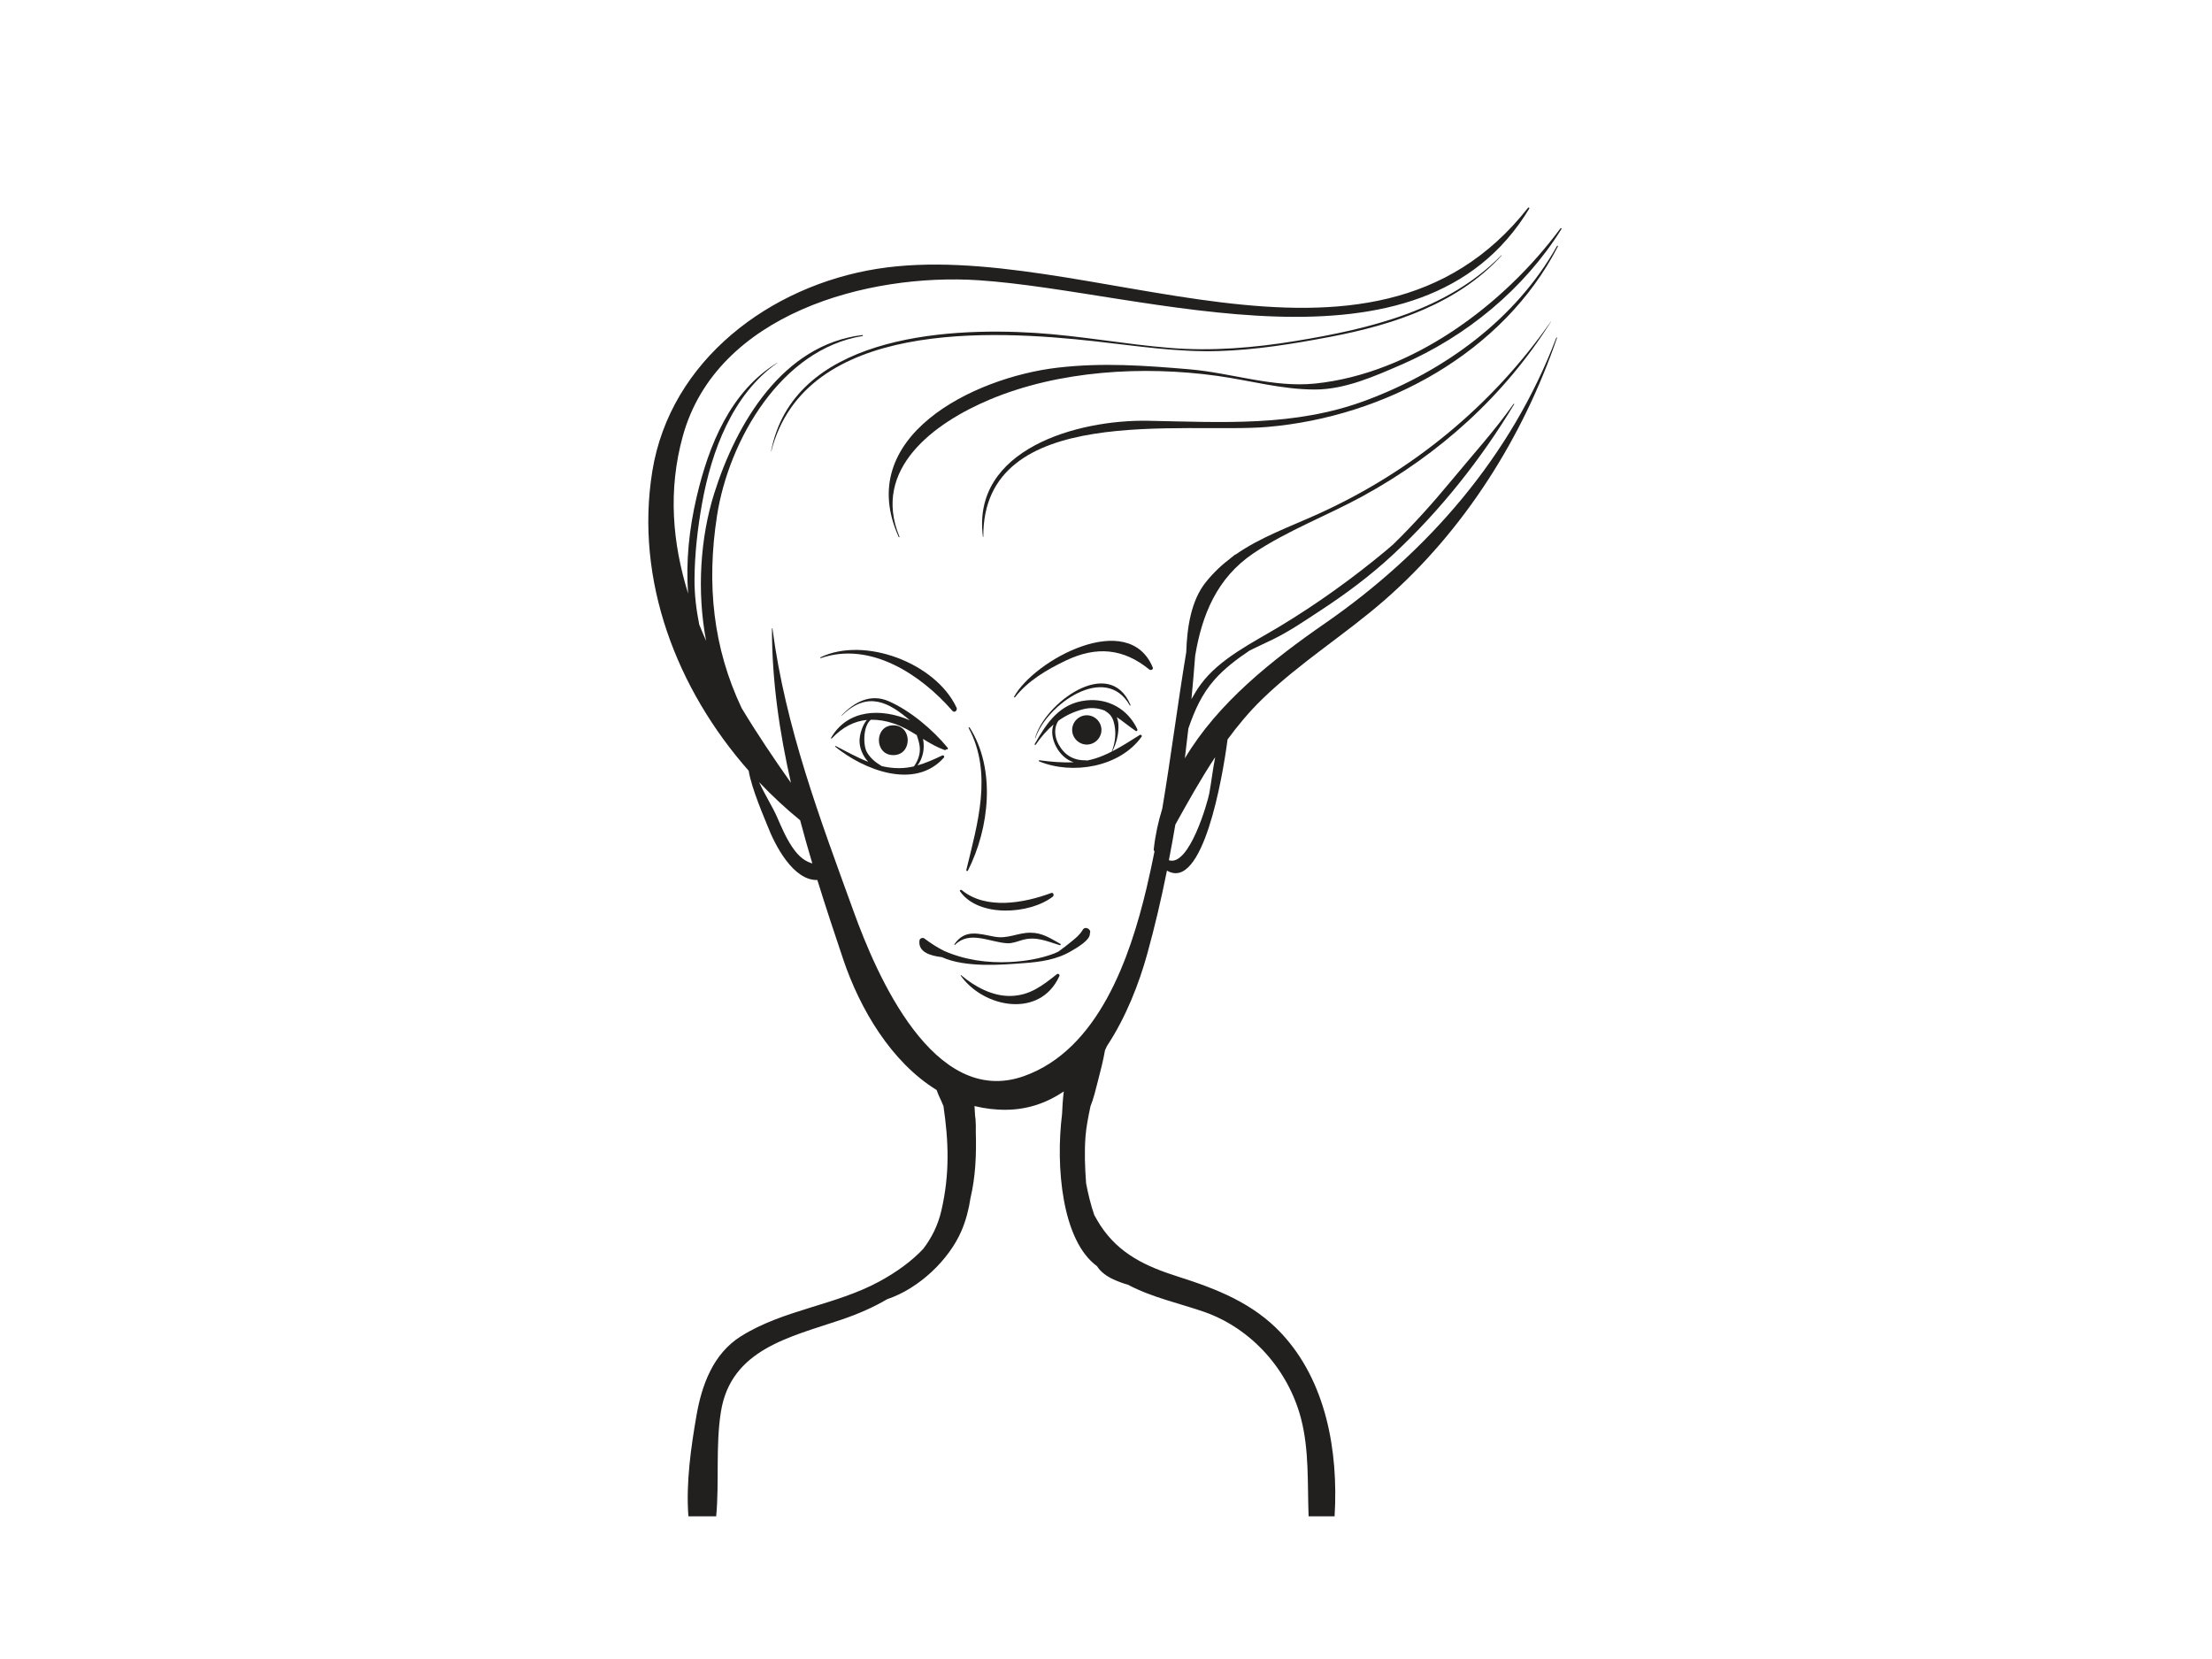 <?xml version="1.0" encoding="utf-8"?>
<!-- Generator: Adobe Illustrator 17.0.0, SVG Export Plug-In . SVG Version: 6.00 Build 0)  -->
<!DOCTYPE svg PUBLIC "-//W3C//DTD SVG 1.1//EN" "http://www.w3.org/Graphics/SVG/1.1/DTD/svg11.dtd">
<svg version="1.1" id="Layer_1" xmlns="http://www.w3.org/2000/svg" xmlns:xlink="http://www.w3.org/1999/xlink" x="0px" y="0px"
	 width="800px" height="600px" viewBox="0 0 800 600" enable-background="new 0 0 800 600" xml:space="preserve">
<g>
	<path fill="#221F1F" d="M463.47,482.263c-10.202-10.935-23.415-16.114-37.319-20.524c-11.575-3.675-21.411-8.149-28.247-18.652
		c-0.766-1.176-1.438-2.406-2.133-3.626c-1.277-3.669-2.212-7.539-2.972-11.523c-0.402-5.551-0.645-11.124-0.213-16.874
		c0.26-3.475,1.009-7.181,1.797-10.954c1.151-2.863,1.862-5.92,2.682-9.111c0.973-3.774,1.933-7.435,2.576-11.181
		c0.246-0.517,0.498-1.039,0.738-1.564c6.891-10.407,11.613-22.69,14.52-33.199c2.745-9.915,5.108-20.005,7.148-30.196
		c12.942,7.665,20.082-33.374,21.919-47.431c3.757-5.111,7.837-10.022,12.524-14.572c13.588-13.185,29.969-23.341,44.24-35.799
		c28.815-25.151,50.037-58.883,62.383-94.852c0.057-0.161-0.194-0.227-0.251-0.071c-16.221,42.788-46.458,77.551-83.673,103.323
		c-19.313,13.374-38.736,28.804-50.672,48.807c0.448-3.593,0.88-7.186,1.274-10.785c2.176-6.322,4.763-12.392,9.551-17.763
		c3.514-3.938,7.924-7.326,12.625-10.456c2.833-1.422,5.74-2.707,8.614-4.121c5.802-2.852,11.244-6.585,16.644-10.115
		c9.554-6.243,18.403-12.827,26.77-20.618c16.831-15.665,31.807-34.5,43.622-54.213c0.082-0.137-0.123-0.249-0.208-0.123
		c-6.784,9.625-14.922,18.564-22.419,27.651c-6.634,8.036-13.56,15.77-21.009,23.054c-0.845,0.741-1.682,1.485-2.551,2.21
		c-12.19,10.147-25.129,19.455-38.722,27.64c-9.658,5.811-21.572,11.561-28.411,20.842c-1.272,1.725-2.373,3.53-3.393,5.376
		c0.5-5.245,0.946-10.481,1.348-15.704c2.439-14.629,7.779-28.072,21.063-37.019c12.146-8.179,26.581-13.596,39.444-20.631
		c27.79-15.195,51.347-36.346,68.205-63.234c0.014-0.025-0.024-0.044-0.041-0.022c-21.279,30.527-50.27,54.289-84.174,69.638
		c-10.525,4.763-20.998,8.447-29.991,14.774c0.019-0.017,0.036-0.036,0.055-0.055c0.038-0.033-0.011-0.101-0.052-0.071
		c-0.558,0.427-1.096,0.867-1.632,1.313c-3.257,2.464-6.297,5.308-9.048,8.747c-5.204,6.503-6.762,16.024-7.055,25.261
		c-3.128,18.832-5.51,37.798-8.673,56.619c-1.438,4.654-2.513,9.513-3.079,14.629c-0.038,0.356,0.074,0.64,0.268,0.853
		c-0.881,4.411-1.821,8.813-2.863,13.199c-6.008,25.304-17.435,58.522-44.396,68.068c-32.786,11.613-53.395-37.081-61.484-59.373
		c-12.239-33.751-24.744-66.734-29.433-102.538c-0.014-0.112-0.175-0.12-0.175,0c-0.027,18.766,2.691,37.421,6.874,55.84
		c-6.125-8.693-12.242-17.727-17.856-27.071c-10.235-21.632-12.77-44.571-8.89-69.545c4.255-27.369,23.246-60.259,52.641-64.995
		c0.197-0.033,0.15-0.372-0.046-0.35c-28.813,3.399-45.619,31.952-53.606,57.27c-5.018,15.901-6.349,35.285-2.926,53.33
		c-0.875-1.958-1.695-3.921-2.494-5.895c-1.058-5.354-1.744-10.777-1.706-16.368c0.063-9.202,1.105-18.367,2.723-27.41
		c3.38-18.835,10.973-39.485,27.249-50.863c0.038-0.025,0.003-0.082-0.033-0.058c-16.989,10.385-24.774,29.857-29.149,48.449
		c-2.74,11.673-3.968,23.461-3.095,35.044c-5.682-18.282-7.339-37.336-1.939-56.906c12.228-44.328,66.936-59.078,107.089-56.409
		c60.187,4,159.472,39.6,199.058-25.92c0.15-0.251-0.23-0.561-0.418-0.323c-57.776,73.556-160.38,10.306-235.279,22.083
		c-38.823,6.109-74.959,33.026-81.47,73.236c-6.379,39.425,8.873,78.855,34.85,108.311c1.091,6.667,5.89,17.536,6.771,19.827
		c2.701,7.044,9.324,19.953,18.072,19.693c2.988,9.674,6.172,19.256,9.363,28.722c6.04,17.927,17.364,37.139,33.781,47.234
		c0.457,1.37,1.063,2.691,1.69,3.998c0.246,0.506,0.49,1.132,0.766,1.777c1.854,12.671,2.36,24.353-0.744,37.809
		c-1.253,5.428-3.579,9.945-6.579,13.883c-4.214,4.432-9.393,8.252-15.843,11.766c-15.901,8.649-34.697,10.175-50.095,19.836
		c-10.024,6.286-14.153,17.615-16.065,28.682c-1.942,11.249-3.853,24.287-2.918,36.42h10.052c1.154-12.472-0.251-25.523,1.704-37.79
		c3.604-22.584,24.845-26.994,43.456-33.286c6.298-2.128,11.829-4.591,16.688-7.451c11.654-3.905,22.45-14.397,26.882-24.766
		c1.578-3.694,2.636-7.725,3.259-11.903c1.81-7.629,2.149-15.608,1.901-23.822c0.044-1.529,0.024-3.068-0.099-4.63
		c-0.03-0.386-0.107-0.804-0.161-1.206c-0.063-1.17-0.134-2.343-0.208-3.522c3.645,0.9,7.465,1.384,11.476,1.348
		c7.908-0.074,14.815-2.573,20.817-6.634c-0.347,2.751-0.528,5.529-0.626,8.203c-2.365,18.763-0.101,45.736,12.647,54.992
		c1.263,2.078,3.591,3.724,5.942,4.793c1.381,0.629,3.251,1.378,5.25,1.925c8.567,4.572,19.012,6.828,27.525,9.803
		c17.306,6.054,30.516,21.104,35.063,38.616c2.981,11.487,2.292,23.524,2.732,35.329h9.404
		C484.109,524.619,479.521,499.47,463.47,482.263z M425.076,298.239c4.618-8.316,9.22-16.563,14.419-24.419
		c-0.878,4.345-1.356,8.827-2.133,13.081c-0.588,3.221-7.287,26.672-14.621,24.205C423.563,306.833,424.359,302.548,425.076,298.239
		z M287.433,307.615c-2.786-3.642-4.646-8.094-6.467-12.269c-1.457-3.347-4.378-7.971-6.421-12.472
		c4.662,4.922,9.625,9.541,14.842,13.79c1.381,5.231,2.86,10.437,4.408,15.622C291.461,311.582,289.44,310.234,287.433,307.615z"/>
	<path fill="#221F1F" d="M564.357,82.596c-20.467,27.691-53.625,52.506-88.746,56.124c-15.168,1.559-30.33-3.869-45.367-5.152
		c-16.185-1.378-31.605-2.486-47.82-0.588c-30.574,3.585-73.843,25.05-57.379,61.254c0.066,0.142,0.314,0.038,0.257-0.112
		c-10.18-24.616,12.748-41.243,32.621-49.6c25.154-10.571,55.55-12.286,82.211-8.594c11.98,1.657,23.308,4.952,35.476,4.947
		c10.812-0.003,21.578-4.805,31.315-9.035c23.464-10.208,44.271-27.314,57.811-49.026C564.893,82.571,564.521,82.372,564.357,82.596
		z"/>
	<path fill="#221F1F" d="M563.126,88.948c-15.001,26.672-40.858,45.326-69.162,55.875c-25.838,9.631-51.968,7.845-78.872,7.358
		c-25.244-0.454-63.786,10.178-59.597,41.979c0.013,0.085,0.134,0.09,0.134,0c-0.323-48.924,72.793-37.166,102.831-39.759
		c42.269-3.645,85.145-26.652,104.972-65.276C563.534,88.923,563.238,88.748,563.126,88.948z"/>
	<path fill="#221F1F" d="M416.913,241.401c-8.777-21.203-42.783-2.737-50.144,10.544c-0.101,0.189,0.17,0.424,0.314,0.241
		c4.679-5.999,11.578-10.027,18.356-13.27c11.077-5.299,20.812-4.457,30.218,3.213C416.164,242.544,417.236,242.172,416.913,241.401
		z"/>
	<path fill="#221F1F" d="M296.727,237.734c-0.159,0.074-0.046,0.339,0.12,0.282c17.993-6.18,36.275,6.029,47.617,19.084
		c0.755,0.87,1.917-0.235,1.493-1.151C338.427,239.776,312.669,230.034,296.727,237.734z"/>
	<path fill="#221F1F" d="M394.163,337.579c0.7-1.474-1.712-2.836-2.6-1.263c-0.943,1.657-2.423,2.866-3.877,4.061
		c-1.567,1.28-3.221,2.576-4.873,3.762c-0.651,0.323-1.195,0.577-1.537,0.703c-5.135,1.933-10.585,2.808-16.046,3.085
		c-8.105,0.41-16.357-0.755-23.759-4.017c-2.549-1.252-4.928-2.827-7.224-4.542c-0.221-0.169-0.525-0.175-0.807-0.109
		c-0.005-0.006-0.011-0.008-0.017-0.011c-0.057-0.041-0.104-0.011-0.134,0.036c-0.361,0.131-0.675,0.405-0.73,0.768
		c-0.634,4.216,3.784,5.611,8.053,6.106c8.726,3.943,21.941,2.732,29.62,2.177c6.084-0.44,11.971-1.25,17.273-4.416
		C388.976,343.042,394.404,340.067,394.163,337.579z"/>
	<path fill="#221F1F" d="M382.197,352.361c-5.201,4.104-9.661,7.637-16.56,7.837c-6.636,0.191-13.101-3.342-18.02-7.501
		c-0.085-0.079-0.246,0.025-0.172,0.131c8.272,11.695,28.648,15.644,35.67,0.241C383.4,352.443,382.725,351.943,382.197,352.361z"/>
	<path fill="#221F1F" d="M345.17,341.505c-0.104,0.145,0.123,0.306,0.243,0.186c5.316-5.288,12.652-0.872,18.914-0.547
		c1.701,0.09,3.634-0.651,5.209-1.126c5.122-1.531,8.939,0.388,13.751,1.821c0.29,0.088,0.47-0.339,0.202-0.484
		c-3.735-2.073-6.527-4.02-10.847-4.033c-4.58-0.014-8.118,2.341-12.967,1.444C353.874,337.688,348.996,335.933,345.17,341.505z"/>
	<path fill="#221F1F" d="M412.866,266.459c0.285-0.396-0.26-0.894-0.648-0.651c-3.363,2.111-6.533,4.17-9.929,5.906
		c1.504-2.95,2.362-6.341,2.201-9.647c-0.041-0.845-0.251-1.786-0.588-2.704c2.297,1.553,4.506,3.407,6.844,4.993
		c0.394,0.265,0.757-0.235,0.591-0.591c-3.382-7.274-10.451-11.274-18.4-10.462c-9.688,0.99-14.391,8.16-18.725,15.791
		c-0.145,0.252,0.221,0.454,0.38,0.221c1.961-2.841,4.058-5.272,6.445-7.293c-1.889,4.646,1.879,12.103,7.301,13.645
		c-4.137,0.232-8.31-0.172-12.441-0.706c-0.257-0.033-0.254,0.331-0.055,0.41C387.893,280.317,404.983,277.459,412.866,266.459z
		 M392.938,275.094c-0.046-0.082-0.12-0.145-0.243-0.139c-4.424,0.164-7.782-1.933-9.879-5.792c-1.49-2.734-1.704-6.281,0.046-8.553
		c2.488-1.769,5.286-3.142,8.605-4.042c3.019-0.818,5.63-0.509,8.031,0.41c0.621,0.429,1.252,0.834,1.805,1.384
		c1.296,1.293,1.758,3.404,1.963,5.143c0.333,2.822-0.167,5.677-1.187,8.315c-1.928,0.976-3.91,1.873-6.095,2.538
		C394.975,274.67,393.958,274.897,392.938,275.094z"/>
	<path fill="#221F1F" d="M302.073,270.063c10.191,8.266,28.695,15.808,39.272,3.976c0.394-0.44-0.095-1.045-0.615-0.798
		c-3.183,1.529-6.032,2.767-8.903,3.579c0.965-1.261,1.63-2.745,2.007-4.52c0.314-1.479,0.339-3.32-0.011-5.05
		c2.486,1.531,5.001,3.002,7.76,3.99c0.312,0.115,0.522-0.049,0.618-0.279c0.03,0.016,0.06,0.036,0.09,0.052
		c0.383,0.205,0.697-0.26,0.443-0.572c-5.373-6.541-13.527-13.434-21.342-16.847c-6.604-2.877-12.477,0.377-17.017,5.119
		c-0.057,0.057,0.033,0.153,0.096,0.09c9.426-9.226,17.156-4.618,24.607,1.706c-10.309-4.474-22.543-4.063-28.528,6.374
		c-0.093,0.159,0.129,0.339,0.26,0.197c3.899-4.099,8.086-6.256,12.704-6.705c-1.706,1.969-2.633,5.461-2.653,7.462
		c-0.025,2.781,1.203,5.567,3.131,7.686c-4.047-1.578-7.881-3.741-11.731-5.707C302.114,269.74,301.934,269.945,302.073,270.063z
		 M313.582,272.133c-1.476-2.469-1.515-9.543,1.373-11.832c2.644-0.049,5.414,0.391,8.373,1.395c2.95,0.995,5.605,2.543,8.222,4.156
		c0.563,1.725,1.168,3.38,1.124,5.409c-0.052,2.114-0.881,4.181-2.138,5.912c-3.44,0.798-6.995,0.913-11.266-0.014
		c-0.139-0.03-0.274-0.074-0.413-0.107C316.792,275.813,314.955,274.424,313.582,272.133z"/>
	<path fill="#221F1F" d="M408.595,255.103c0.099,0.18,0.342,0.022,0.265-0.153c-7.676-18.135-31.211-0.511-34.509,12.004
		c-0.019,0.066,0.082,0.096,0.107,0.027C378.508,254.838,399.809,239.601,408.595,255.103z"/>
	<path fill="#221F1F" d="M347.218,322.372c6.669,9.532,25.146,8.359,33.519,1.93c0.599-0.459,0.287-1.646-0.558-1.334
		c-9.808,3.64-23.563,6.183-32.373-1.053C347.5,321.667,346.958,321.995,347.218,322.372z"/>
	<path fill="#221F1F" d="M350.048,314.877c7.791-15.324,10.191-36.748,0.651-51.741c-0.139-0.221-0.468-0.03-0.345,0.2
		c8.717,16.314,3.178,34.577-0.872,51.303C349.403,314.97,349.882,315.197,350.048,314.877z"/>
	<path fill="#221F1F" d="M393.061,258.685c-2.893,0-5.302,2.409-5.302,5.297c0,2.893,2.409,5.302,5.302,5.302
		c2.887,0,5.297-2.409,5.297-5.302C398.358,261.094,395.948,258.685,393.061,258.685z"/>
	<path fill="#221F1F" d="M323.079,262.324c-6.951,0-6.951,10.776,0,10.776C330.027,273.101,330.027,262.324,323.079,262.324z"/>
	<path fill="#221F1F" d="M396.14,123.448c14.845,1.652,29.529,3.951,44.508,3.519c13.62-0.399,27.186-2.628,40.549-5.163
		c22.6-4.293,46.021-11.939,61.886-29.39c0.06-0.066-0.033-0.156-0.093-0.096c-19.598,19.975-47.672,26.625-74.355,30.997
		c-15.037,2.464-30.316,3.76-45.531,2.513c-16.311-1.332-32.417-4.4-48.766-5.433c-33.696-2.127-87.584,1.662-95.475,42.846
		c-0.006,0.041,0.055,0.057,0.065,0.017C291.097,115.598,358.572,119.267,396.14,123.448z"/>
</g>
</svg>
